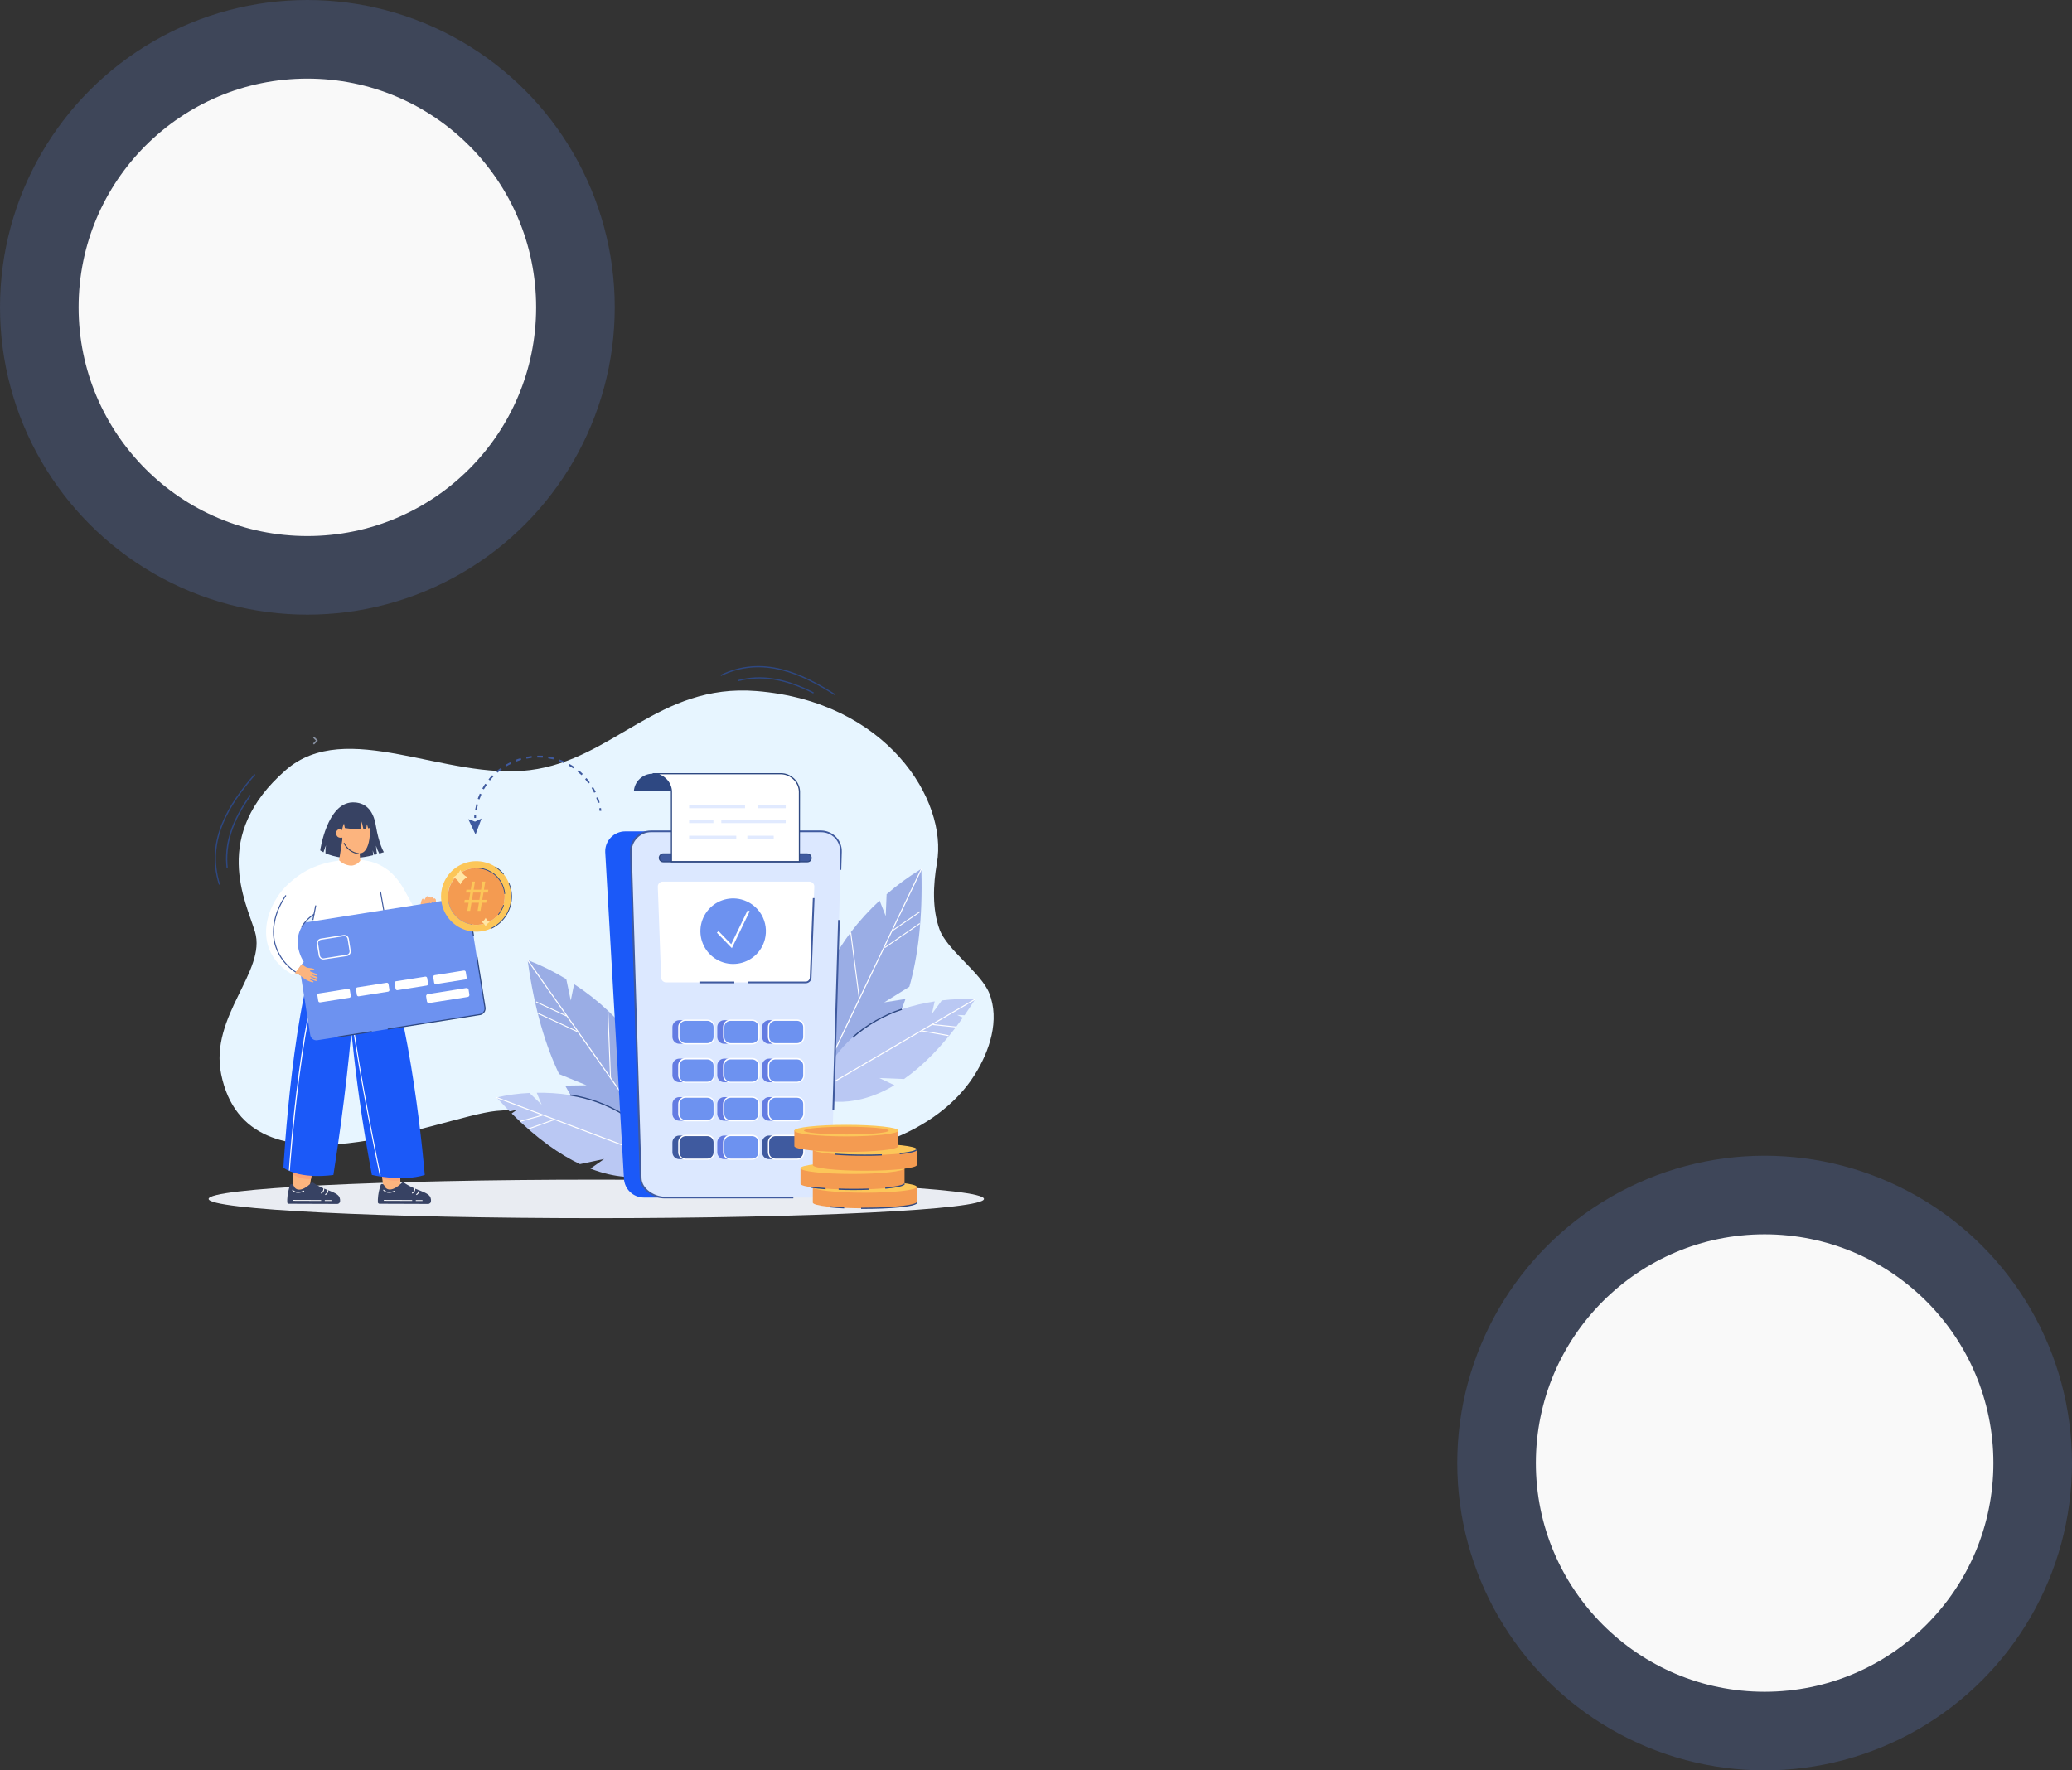 <svg width="2056" height="1757" viewBox="0 0 2056 1757" fill="none" xmlns="http://www.w3.org/2000/svg">
<rect x="0" y="0" width="2056" height="1757" fill="#333333" stroke="none"/>
<path d="M311.5 738L314.5 735L311.5 732" stroke="#868FA0" stroke-width="1.5" stroke-linecap="round" stroke-linejoin="round"/>
<g clip-path="url(#clip0_1_327)">
<path d="M806.963 688.266C778.992 673.938 755.286 670.1 732.406 676.122L732.075 674.964C755.219 668.842 779.256 672.714 807.525 687.174L806.963 688.266Z" fill="#2E4882"/>
<path d="M827.991 689.821C795.523 669.239 756.906 650.875 715.478 670.927L714.949 669.835C756.906 649.518 795.986 668.015 828.587 688.795L827.991 689.821Z" fill="#2E4882"/>
<path d="M779.951 1147.02C846.672 1151.72 930.09 1125.25 966.857 1067.18C982.099 1043.15 992.216 1012.28 981.603 985.71C973.568 965.558 939.613 942.693 932.273 922.376C924.933 902.059 925.891 878.334 929.694 856.528C940.671 793.955 879.669 696.274 750.822 685.85C653.154 677.942 608.948 753.916 525.795 764.306C441.913 774.763 343.518 711.958 283.508 764.306C208.984 829.295 243.832 894.349 253.024 924.792C264.695 963.904 207.727 1008.44 219.465 1066.12C245.717 1194.84 436.623 1108.04 492.566 1102.52C549.402 1097.02 605.774 1113.21 661.453 1126.18C717.131 1139.15 776.115 1148.94 830.57 1131.11L779.951 1147.02Z" fill="#E7F5FF"/>
<path d="M591.689 1209C804.147 1209 976.379 1200.44 976.379 1189.87C976.379 1179.31 804.147 1170.75 591.689 1170.75C379.231 1170.75 207 1179.31 207 1189.87C207 1200.44 379.231 1209 591.689 1209Z" fill="#E9ECF2"/>
<path d="M226.044 861.69H224.821C222.11 837.832 229.417 814.669 247.965 788.892L248.957 789.62C230.607 815.232 223.532 838.13 226.044 861.69Z" fill="#2E4882"/>
<path d="M218.341 877.672L217.183 878.036C203.231 833.563 227.102 797.528 252.429 768.178L253.354 768.972C228.326 798.091 204.586 833.762 218.341 877.672Z" fill="#2E4882"/>
<path d="M472.365 811.79H470.579C470.579 810.864 470.579 809.97 470.579 809.077H472.365C472.431 809.904 472.398 810.93 472.365 811.79Z" fill="#3F5A9F"/>
<path d="M593.342 796.933C592.847 795.212 592.284 793.624 591.656 791.804L593.309 791.175C593.981 792.906 594.555 794.674 595.029 796.47L593.342 796.933ZM473.092 803.816L471.505 803.518C471.802 801.698 472.199 799.878 472.629 798.091L474.348 798.521C473.753 800.275 473.389 802.029 473.092 803.816ZM589.54 786.741C588.78 785.153 587.92 783.432 587.027 782.009L588.548 781.083C589.474 782.671 590.367 784.392 591.16 785.98L589.54 786.741ZM475.737 793.359L474.051 792.764C474.646 791.043 475.34 789.455 476.101 787.635L477.721 788.363C476.993 790.05 476.332 791.672 475.737 793.359ZM583.919 777.575C582.895 776.152 581.77 774.697 580.613 773.34L581.936 772.182C583.159 773.605 584.316 775.06 585.242 776.55L583.919 777.575ZM480.134 783.432L478.58 782.572C479.473 780.95 480.465 779.263 481.49 777.84L482.978 778.833C481.953 780.421 480.994 781.976 480.134 783.432ZM577.042 769.336C575.753 768.079 574.397 766.854 573.042 765.729L574.166 764.339C575.588 765.531 576.976 766.755 578.266 768.045L577.042 769.336ZM486.185 774.597L484.73 773.505C485.894 772.054 487.13 770.663 488.433 769.336L489.69 770.593C488.453 771.867 487.283 773.203 486.185 774.597V774.597ZM568.843 762.586C567.355 761.593 565.834 760.633 564.28 759.74L565.14 758.218C566.727 759.111 568.446 760.104 569.835 761.13L568.843 762.586ZM493.69 766.887L492.5 765.531C493.922 764.339 495.376 763.181 496.864 762.222L497.955 763.578C496.434 764.571 495.046 765.696 493.69 766.887ZM559.321 757.324C557.7 756.563 556.014 755.902 554.328 755.306L554.923 753.651C556.642 754.247 558.229 754.942 560.048 755.703L559.321 757.324ZM502.386 760.633L501.493 759.111C503.08 758.152 504.799 757.258 506.353 756.464L507.147 758.085C505.527 758.78 503.94 759.641 502.386 760.567V760.633ZM549.17 753.651C547.418 753.221 545.665 752.857 543.88 752.559L544.178 750.806C545.996 751.103 547.815 751.467 549.6 751.931L549.17 753.651ZM512.073 755.769L511.445 754.115C513.164 753.453 514.95 752.89 516.735 752.394L517.198 754.082C515.479 754.677 513.76 755.24 512.073 755.868V755.769ZM538.524 751.931C536.738 751.931 534.92 751.732 533.135 751.765V749.978C534.986 749.978 536.838 749.978 538.656 749.978L538.524 751.931ZM522.422 752.857L522.091 751.103C523.877 750.773 525.728 750.508 527.58 750.309V752.063C525.993 752.361 524.207 752.626 522.455 752.957L522.422 752.857Z" fill="#3F5A9F"/>
<path d="M596.748 804.61L594.996 804.841C594.996 803.981 594.731 803.121 594.566 802.26L596.318 801.929C596.483 802.823 596.616 803.716 596.748 804.61Z" fill="#3F5A9F"/>
<path d="M477.787 812.353L471.34 815.43L464.661 812.948L471.902 828.236L477.787 812.353Z" fill="#3F5A9F"/>
<path d="M417.314 900.206C417.05 896.169 418.703 891.404 419.761 891.901C420.819 892.397 419.761 896.136 420.588 897.261C421.273 898.164 421.732 899.218 421.927 900.334C422.123 901.451 422.049 902.598 421.712 903.681L417.314 900.206Z" fill="#FCB47E"/>
<path d="M380.912 1182.4L377.672 1156.35H396.749L397.609 1182.4H380.912Z" fill="#FCB47E"/>
<path d="M397.245 1171.15C390.037 1173.03 379.325 1169.59 379.325 1169.59L378.564 1163.44L397.047 1164.99L397.245 1171.15Z" fill="#FCA377"/>
<path d="M289.889 1182.4L291.642 1156.35H310.719L306.586 1182.4H289.889Z" fill="#FCB47E"/>
<path d="M309.826 1161.91L308.537 1170.15C302.392 1170.57 296.269 1169.07 291.013 1165.85L291.542 1157.84L309.826 1161.91Z" fill="#FCA377"/>
<path d="M421.48 1166.08C421.48 1166.08 408.685 1005.89 374.332 928.002L342.327 929.623C345.349 1009 354.268 1088.03 369.009 1166.08C369.009 1166.08 399.097 1173.2 421.48 1166.08Z" fill="#1B59F8"/>
<path d="M330.821 1166.08C330.821 1166.08 299.345 1171.18 281.227 1158.94C281.227 1158.94 290.782 985.247 320.076 928.299H354.66C354.66 928.299 353.536 1021.94 330.821 1166.08Z" fill="#1B59F8"/>
<path d="M321.002 845.84C321.861 842.828 323.448 838.957 323.448 838.957C323.004 841.546 322.837 844.175 322.952 846.799C330.425 850.108 346.097 854.708 370.266 848.751C369.968 846.27 369.836 843.92 369.836 843.92C370.281 845.468 370.834 846.983 371.489 848.454L374.101 847.759C373.571 844.972 373.229 842.153 373.076 839.321C373.879 842.041 374.988 844.661 376.382 847.13C377.87 846.7 379.358 846.204 380.912 845.707C380.912 845.707 376.085 838.295 372.911 819.235C370.299 803.452 362.198 796.073 349.767 796.304C324.473 796.999 317.728 843.953 317.728 843.953C318.763 844.676 319.858 845.307 321.002 845.84V845.84Z" fill="#374263"/>
<path d="M408.454 901.563C408.454 901.563 398.303 855.899 357.999 853.549C295.973 849.91 276.895 890.279 276.895 890.279L408.454 901.563Z" fill="white"/>
<path d="M344.212 807.753C351.089 803.849 363.091 803.683 365.835 812.948C368.381 821.519 367.984 847.329 356.544 846.832C352.384 846.745 348.395 845.162 345.305 842.374C342.215 839.585 340.231 835.776 339.715 831.644C339.252 829.758 337.368 811.658 344.212 807.753Z" fill="#FCB47E"/>
<path d="M340.013 831.181C340.013 831.181 334.657 832.835 333.665 827.872C332.673 822.908 337.93 821.816 339.583 823.736L340.013 831.181Z" fill="#FCB47E"/>
<path d="M414.074 956.591C421.745 941.535 427.729 906.46 427.729 906.46C430.17 902.876 431.826 898.817 432.59 894.548C432.59 892.496 431.664 891.239 430.275 891.967C429.779 890.312 428.82 890.014 427.498 890.974C426.771 889.551 425.878 889.617 424.985 890.312C423.001 887.003 419.1 897.427 419.133 898.75C419.166 900.074 419.397 902.82 419.53 903.747C419.662 904.673 396.385 944.546 396.385 944.546L414.074 956.591Z" fill="#FCB47E"/>
<path d="M287.641 1161.75H286.616C286.616 1160.03 298.386 987.431 327.978 931.344L328.904 931.807C299.577 987.629 287.773 1160.03 287.641 1161.75Z" fill="white"/>
<path d="M312.802 900.504L301.891 962.647C330.226 971.151 362.198 963.507 388.351 946.102L377.506 884.852L357.371 854.145C356.112 855.681 354.524 856.914 352.725 857.752C350.925 858.591 348.96 859.013 346.975 858.987C344.99 858.962 343.037 858.49 341.259 857.605C339.481 856.721 337.926 855.448 336.707 853.88L308.504 865.727L312.802 900.504Z" fill="white"/>
<path d="M415.893 913.971L410.173 899.776C410.173 899.776 395.856 870.624 384.086 863.112L376.548 914.071L415.893 913.971Z" fill="white"/>
<path d="M348.973 1026.44H347.981C349.601 1009.04 350.957 992.03 352.015 975.849H353.007C351.982 991.898 350.626 1009.04 348.973 1026.44Z" fill="#47393D"/>
<path d="M376.713 1166.45C376.515 1165.42 355.255 1063.44 349.237 1012.05H350.229C356.28 1063.37 377.506 1165.29 377.705 1166.31L376.713 1166.45Z" fill="white"/>
<path d="M378.01 884.773L377.033 884.946L387.854 946.238L388.831 946.066L378.01 884.773Z" fill="#3F5A9F"/>
<path d="M335.649 822.941C336.291 822.63 337.022 822.552 337.716 822.721C338.41 822.89 339.023 823.296 339.451 823.868C339.754 821.582 340.389 819.352 341.335 817.25L342.195 821.783C345.718 822.353 349.274 822.696 352.841 822.809H358.032L358.892 815.265L360.545 822.644C361.669 822.644 362.529 822.445 363.422 822.346L364.083 817.879L365.306 822.081C366.53 821.883 367.356 821.684 367.753 821.585C368.017 818.276 368.117 809.871 362.463 805.04C355.85 799.348 342.261 802.459 339.054 809.275C337.114 813.591 335.961 818.219 335.649 822.941V822.941Z" fill="#374263"/>
<path d="M348.477 859.109C350.256 859.008 351.991 858.51 353.553 857.651C355.115 856.792 356.464 855.594 357.503 854.145L356.082 837.6L340.476 828.302L336.508 853.781C339.687 856.999 343.96 858.902 348.477 859.109Z" fill="#FCB47E"/>
<path d="M356.015 847.759V846.766C352.959 846.386 350.049 845.233 347.561 843.415C345.074 841.597 343.09 839.174 341.798 836.376L340.939 836.839C342.308 839.798 344.414 842.356 347.054 844.268C349.693 846.179 352.779 847.381 356.015 847.759V847.759Z" fill="#374263"/>
<path d="M376.548 1194.67L424.787 1194.84C425.182 1194.84 425.573 1194.76 425.935 1194.6C426.298 1194.44 426.624 1194.21 426.894 1193.93C427.164 1193.64 427.372 1193.3 427.504 1192.92C427.636 1192.55 427.69 1192.15 427.663 1191.76V1191.76C427.663 1191.4 427.663 1191.03 427.663 1190.64C427.563 1189.46 427.189 1188.33 426.572 1187.33C424.291 1184.28 419.96 1182.89 411.958 1179.72C408.097 1178.13 404.408 1176.16 400.948 1173.83C400.649 1173.55 400.252 1173.4 399.844 1173.41C399.435 1173.42 399.048 1173.6 398.766 1173.89C389.211 1183.19 383.359 1181.2 381.606 1177.2C380.284 1174.26 378.3 1174.88 377.87 1175.71C376.182 1180.38 375.201 1185.28 374.961 1190.24C374.961 1190.67 374.961 1191.07 374.961 1191.36C374.961 1191.66 374.961 1192.55 374.961 1192.55C374.896 1192.8 374.887 1193.06 374.936 1193.31C374.985 1193.56 375.089 1193.79 375.242 1194C375.395 1194.2 375.591 1194.37 375.818 1194.48C376.044 1194.6 376.293 1194.67 376.548 1194.67V1194.67Z" fill="#374263"/>
<path d="M409.082 1184.65C410.055 1184.19 410.863 1183.44 411.39 1182.5C411.918 1181.57 412.139 1180.49 412.024 1179.42H411.198C411.299 1180.32 411.109 1181.24 410.658 1182.03C410.206 1182.82 409.515 1183.45 408.685 1183.82L409.082 1184.65Z" fill="white"/>
<path d="M413.314 1186.07C414.218 1185.61 414.967 1184.89 415.466 1184.01C415.966 1183.13 416.195 1182.12 416.124 1181.11H415.298C415.337 1181.95 415.131 1182.8 414.702 1183.53C414.274 1184.26 413.642 1184.86 412.884 1185.24L413.314 1186.07Z" fill="white"/>
<path d="M386.103 1183.82C388.244 1183.78 390.353 1183.29 392.286 1182.36L391.922 1181.6C391.922 1181.6 384.516 1185.31 380.747 1180.61L380.118 1181.14C380.837 1182.02 381.752 1182.73 382.792 1183.19C383.831 1183.66 384.965 1183.87 386.103 1183.82V1183.82Z" fill="white"/>
<path d="M380.871 1190.91L380.868 1191.73L408.972 1191.84L408.975 1191.01L380.871 1190.91Z" fill="white"/>
<path d="M412.59 1191.05L412.587 1191.87L419.232 1191.9L419.235 1191.07L412.59 1191.05Z" fill="white"/>
<path d="M286.351 1194.67L334.558 1194.84C334.955 1194.84 335.35 1194.77 335.716 1194.61C336.083 1194.46 336.413 1194.23 336.687 1193.94C336.96 1193.65 337.171 1193.31 337.305 1192.93C337.439 1192.56 337.495 1192.16 337.467 1191.76V1191.76C337.467 1191.4 337.467 1191.03 337.467 1190.64C337.366 1189.46 336.993 1188.33 336.376 1187.33C334.095 1184.28 329.763 1182.89 321.762 1179.72C317.901 1178.13 314.211 1176.16 310.752 1173.83C310.457 1173.64 310.107 1173.56 309.759 1173.59C309.411 1173.63 309.085 1173.78 308.834 1174.02C299.279 1183.32 293.427 1181.34 291.675 1177.33C290.352 1174.39 288.368 1175.02 287.939 1175.84C286.25 1180.51 285.27 1185.41 285.029 1190.37C285.002 1190.74 285.002 1191.12 285.029 1191.5V1192.69C284.941 1193.13 285.031 1193.58 285.279 1193.95C285.527 1194.33 285.913 1194.58 286.351 1194.67Z" fill="#374263"/>
<path d="M318.753 1184.65C319.727 1184.19 320.534 1183.44 321.062 1182.5C321.589 1181.57 321.811 1180.49 321.696 1179.42H320.836C320.951 1180.31 320.775 1181.22 320.334 1182.01C319.893 1182.79 319.212 1183.42 318.39 1183.79L318.753 1184.65Z" fill="white"/>
<path d="M322.985 1186.07C323.884 1185.6 324.628 1184.89 325.127 1184C325.626 1183.12 325.858 1182.12 325.796 1181.11H324.969C325.009 1181.95 324.802 1182.8 324.374 1183.53C323.946 1184.26 323.314 1184.86 322.556 1185.24L322.985 1186.07Z" fill="white"/>
<path d="M295.774 1183.82C297.916 1183.78 300.024 1183.29 301.957 1182.36L301.594 1181.6C301.594 1181.6 294.187 1185.31 290.418 1180.61L289.79 1181.14C290.508 1182.02 291.424 1182.73 292.463 1183.19C293.503 1183.66 294.637 1183.87 295.774 1183.82V1183.82Z" fill="white"/>
<path d="M290.542 1190.91L290.539 1191.73L318.643 1191.84L318.646 1191.01L290.542 1190.91Z" fill="white"/>
<path d="M322.261 1191.05L322.258 1191.87L328.903 1191.9L328.906 1191.07L322.261 1191.05Z" fill="white"/>
<path d="M457.691 891.09L296.586 916.54C293.249 917.067 290.971 920.202 291.498 923.542L307.86 1027.28C308.387 1030.62 311.519 1032.9 314.856 1032.38L475.961 1006.93C479.298 1006.4 481.576 1003.26 481.049 999.924L464.687 896.182C464.16 892.842 461.028 890.563 457.691 891.09Z" fill="#6D92F0"/>
<path d="M345.293 981.387L316.292 985.968C315.39 986.111 314.775 986.958 314.917 987.86L315.799 993.45C315.941 994.352 316.787 994.968 317.689 994.826L346.69 990.244C347.592 990.102 348.208 989.255 348.065 988.352L347.184 982.763C347.042 981.861 346.195 981.244 345.293 981.387Z" fill="white"/>
<path d="M383.623 975.349L354.622 979.93C353.72 980.073 353.105 980.92 353.247 981.823L354.128 987.412C354.271 988.314 355.117 988.93 356.019 988.788L385.02 984.207C385.922 984.064 386.538 983.217 386.395 982.314L385.514 976.725C385.371 975.823 384.525 975.206 383.623 975.349Z" fill="white"/>
<path d="M421.986 969.273L392.985 973.854C392.083 973.997 391.467 974.844 391.609 975.746L392.491 981.336C392.633 982.238 393.48 982.854 394.382 982.712L423.383 978.13C424.284 977.988 424.9 977.141 424.758 976.238L423.876 970.649C423.734 969.746 422.887 969.13 421.986 969.273Z" fill="white"/>
<path d="M460.282 963.235L431.281 967.816C430.38 967.959 429.764 968.806 429.906 969.709L430.788 975.298C430.93 976.2 431.777 976.816 432.678 976.674L461.679 972.093C462.581 971.95 463.197 971.103 463.055 970.2L462.173 964.611C462.031 963.709 461.184 963.092 460.282 963.235Z" fill="white"/>
<path d="M462.676 980.6L424.53 986.626C423.43 986.799 422.679 987.833 422.852 988.934L423.62 993.804C423.794 994.905 424.827 995.657 425.927 995.483L464.073 989.457C465.173 989.283 465.924 988.25 465.75 987.149L464.982 982.279C464.808 981.177 463.776 980.426 462.676 980.6Z" fill="white"/>
<path d="M316.274 948.451L314.422 936.837C314.232 935.617 314.532 934.372 315.257 933.373C315.982 932.375 317.073 931.704 318.29 931.509L340.873 927.935C342.09 927.754 343.33 928.058 344.325 928.782C345.321 929.506 345.992 930.592 346.196 931.807L348.014 943.454C348.123 944.066 348.109 944.692 347.972 945.298C347.836 945.904 347.58 946.476 347.219 946.981C346.859 947.487 346.402 947.915 345.874 948.241C345.346 948.568 344.759 948.785 344.146 948.881L321.597 952.19C320.396 952.393 319.165 952.114 318.168 951.414C317.172 950.714 316.491 949.65 316.274 948.451ZM318.489 932.733C318.043 932.793 317.613 932.943 317.227 933.174C316.841 933.406 316.506 933.714 316.243 934.079C315.979 934.445 315.794 934.86 315.697 935.3C315.6 935.74 315.593 936.196 315.678 936.638L317.497 948.252C317.552 948.702 317.699 949.135 317.929 949.526C318.158 949.916 318.465 950.255 318.831 950.522C319.197 950.789 319.613 950.978 320.055 951.077C320.497 951.176 320.954 951.183 321.398 951.098L343.947 947.524C344.397 947.469 344.83 947.322 345.22 947.092C345.61 946.863 345.949 946.555 346.215 946.189C346.482 945.823 346.67 945.406 346.769 944.964C346.868 944.522 346.876 944.065 346.791 943.62L344.939 932.005C344.88 931.559 344.73 931.129 344.499 930.742C344.267 930.356 343.96 930.021 343.594 929.757C343.229 929.494 342.814 929.308 342.374 929.211C341.935 929.114 341.48 929.108 341.038 929.193L318.489 932.733Z" fill="white"/>
<path d="M466.435 903.735L465.324 903.91L469.247 928.783L470.358 928.608L466.435 903.735Z" fill="#2E4882"/>
<path d="M384.714 1021.91V1020.79L476.068 1006.36C477.517 1006.12 478.815 1005.32 479.676 1004.13C480.537 1002.94 480.892 1001.46 480.663 1000L472.728 949.708L473.852 949.51L481.788 999.839C482.048 1001.59 481.621 1003.37 480.597 1004.8C480.084 1005.52 479.434 1006.12 478.685 1006.58C477.935 1007.04 477.102 1007.35 476.233 1007.48L384.714 1021.91Z" fill="#2E4882"/>
<path d="M368.85 1023.27L335.017 1028.63L335.193 1029.74L369.025 1024.39L368.85 1023.27Z" fill="#2E4882"/>
<path d="M431.333 891.867C431.498 891.921 431.65 892.01 431.779 892.127C431.907 892.244 432.009 892.387 432.078 892.547C432.147 892.706 432.181 892.879 432.178 893.053C432.175 893.227 432.135 893.398 432.061 893.555C431.499 894.746 430.573 896.004 429.945 896.07C428.787 896.07 429.349 894.151 429.945 892.761C429.986 892.604 430.059 892.457 430.159 892.33C430.259 892.202 430.384 892.097 430.527 892.019C430.669 891.942 430.826 891.894 430.987 891.879C431.149 891.865 431.311 891.883 431.465 891.934L431.333 891.867Z" fill="#FCB47E"/>
<path d="M429.349 891.834C429.578 891.998 429.747 892.232 429.831 892.501C429.915 892.77 429.908 893.059 429.812 893.323C429.316 894.647 428.225 896.632 427.134 896.401C426.043 896.169 426.903 894.217 427.333 892.496C427.403 892.305 427.517 892.132 427.664 891.99C427.811 891.848 427.988 891.742 428.181 891.678C428.375 891.615 428.581 891.596 428.783 891.623C428.986 891.65 429.179 891.722 429.349 891.834V891.834Z" fill="#FCB47E"/>
<path d="M426.473 891.14C426.631 891.167 426.781 891.226 426.916 891.313C427.05 891.401 427.165 891.514 427.255 891.647C427.344 891.78 427.406 891.929 427.436 892.087C427.467 892.244 427.465 892.406 427.432 892.562C427.362 893.356 427.099 894.12 426.667 894.789C426.235 895.458 425.646 896.011 424.952 896.401C423.696 896.831 424.423 893.853 424.952 892C425.023 891.693 425.212 891.427 425.479 891.26C425.745 891.092 426.067 891.037 426.374 891.106L426.473 891.14Z" fill="#FCB47E"/>
<path d="M424.125 889.551C424.36 889.595 424.582 889.695 424.771 889.841C424.961 889.986 425.113 890.175 425.217 890.391C425.32 890.607 425.37 890.844 425.365 891.084C425.359 891.323 425.297 891.557 425.183 891.768C424.621 893.191 423.63 894.812 422.737 895.077C421.844 895.342 422.307 892.926 422.737 891.073C422.77 890.213 423.398 889.32 424.125 889.551Z" fill="#FCB47E"/>
<path d="M301.395 954.606C301.395 954.606 282.549 926.976 311.744 907.287L328.275 860.234V859.936C308.702 859.936 287.674 871.815 276.267 888.592C257.223 916.685 259.141 950.271 291.046 967.61L301.395 954.606Z" fill="white"/>
<path d="M310.984 913.177L309.959 912.979L312.802 898.519L313.827 898.684L310.984 913.177Z" fill="#3F5A9F"/>
<path d="M298.188 968.04C291.852 964.924 286.257 960.486 281.78 955.023C277.303 949.561 274.047 943.201 272.234 936.373C268.564 921.251 272.465 904.177 283.244 888.327L284.103 888.889C273.49 904.541 269.622 921.317 273.258 936.142C275.033 942.825 278.217 949.05 282.597 954.398C286.977 959.747 292.451 964.094 298.651 967.147L298.188 968.04Z" fill="#3F5A9F"/>
<path d="M299.577 956.889C301.113 958.316 302.851 959.509 304.735 960.429C305.859 960.628 312.042 960.86 311.876 962.183C311.711 963.507 307.479 962.481 307.512 963.606C307.545 964.731 315.778 966.485 314.918 967.941C314.389 968.9 309.595 966.849 309.496 967.445C309.396 968.04 315.844 969.264 315.116 970.753C314.389 972.243 308.14 968.437 307.809 969.165C307.479 969.893 315.183 972.209 314.422 973.401C313.662 974.592 307.809 971.117 307.347 971.779C306.884 972.441 309.43 973.103 310.653 973.864C311.347 974.294 311.116 974.923 310.653 974.89C304.834 974.658 297.428 967.577 296.634 967.246C295.841 966.915 293.89 966.22 292.6 965.691L299.577 956.889Z" fill="#FCB47E"/>
<path d="M299.808 920.192L298.915 919.663C302.071 914.501 306.355 910.122 311.446 906.857L312.008 907.717C307.052 910.899 302.88 915.164 299.808 920.192V920.192Z" fill="#3F5A9F"/>
<path d="M914.253 862.55C914.253 862.947 914.253 863.311 914.253 863.708C915.675 912.151 910.715 949.907 902.317 979.324L877.355 994.843L897.887 991.534H898.449C887.34 1023.86 871.998 1044.74 857.418 1058.18C849.995 1065.14 841.61 1071 832.521 1075.58C832.058 1075.85 831.595 1076.05 831.132 1076.28C829.975 1076.84 828.851 1077.34 827.826 1077.77L814.105 1078.49C813.907 1077.87 813.741 1077.24 813.576 1076.57C813.411 1075.91 813.344 1075.78 813.245 1075.38C813.146 1074.99 812.948 1074.32 812.815 1073.8C796.615 1011.29 817.048 961.29 843.729 925.884C843.807 925.755 843.895 925.633 843.994 925.52C852.649 914.111 862.297 903.491 872.825 893.787L878.876 909.173L879.768 887.5C890.261 878.318 901.535 870.069 913.46 862.848L914.253 862.55Z" fill="#9AADE5"/>
<path d="M914.749 862.782L914.286 863.708L886.116 922.74L885.62 923.799L877.95 939.881L877.685 940.41L853.185 991.732L853.152 991.799L813.245 1075.42L812.65 1076.67L811.691 1078.66L810.501 1078.73L811.427 1076.74L812.815 1073.83L852.194 991.302L852.954 989.78L913.46 863.013L913.79 862.285L914.749 862.782Z" fill="white"/>
<path d="M912.43 916.172L877.51 940.217L878.035 940.981L912.955 916.935L912.43 916.172Z" fill="white"/>
<path d="M912.658 904.418L885.277 923.259L885.802 924.023L913.183 905.182L912.658 904.418Z" fill="white"/>
<path d="M844.619 925.436L843.701 925.555L852.296 991.874L853.214 991.755L844.619 925.436Z" fill="white"/>
<path d="M808.749 1089.25C808.749 1089.25 841.283 1104.63 887.538 1077.04L872.527 1069.89L897.027 1070.88C915.08 1058.24 934.884 1038.98 955.45 1010L949.73 1007.28L957.136 1007.58C960.442 1002.62 964.112 997.391 967.617 991.832C956.587 991.17 945.519 991.524 934.554 992.891L924.635 1006.39L927.478 993.85C887.604 999.873 829.777 1020.69 808.749 1089.25Z" fill="#BAC8F3"/>
<path d="M967.193 991.338L805.893 1085.71L806.41 1086.59L967.71 992.223L967.193 991.338Z" fill="white"/>
<path d="M925.53 1016.37L925.431 1017.33L948.519 1019.71L948.617 1018.76L925.53 1016.37Z" fill="white"/>
<path d="M914.409 1022.54L914.241 1023.48L941.16 1028.28L941.328 1027.34L914.409 1022.54Z" fill="white"/>
<path d="M846.606 1029.92L845.779 1028.99C860.07 1016.51 876.707 1007.02 894.713 1001.06L895.11 1002.22C877.263 1008.13 860.773 1017.55 846.606 1029.92V1029.92Z" fill="#2E4882"/>
<path d="M523.546 952.819L523.712 953.977C530.324 1001.99 541.599 1038.36 554.791 1065.95L581.969 1077.1L561.205 1077.4H560.775C577.307 1107.41 595.789 1125.45 612.354 1136.27C620.847 1141.89 630.099 1146.27 639.829 1149.27L641.317 1149.7C642.54 1150.07 643.731 1150.36 644.855 1150.63L658.51 1149.04L658.708 1147.06C658.708 1146.66 658.708 1146.23 658.708 1145.83C658.708 1145.43 658.708 1144.74 658.874 1144.18C664.428 1079.85 635.961 1034.09 603.724 1003.51L603.394 1003.21C592.966 993.399 581.679 984.539 569.669 976.743L566.363 992.99L561.899 971.779C549.982 964.463 537.434 958.228 524.406 953.15L523.546 952.819Z" fill="#9AADE5"/>
<path d="M523.116 953.117L523.712 953.977L561.337 1007.48L561.999 1008.44L572.248 1023L572.612 1023.5L605.311 1069.99L605.344 1070.06L658.642 1145.83L659.469 1146.96L660.725 1148.78L661.915 1148.61L660.659 1146.82L658.807 1144.18L606.204 1069.43L605.245 1068.04L524.406 953.15L523.976 952.521L523.116 953.117Z" fill="white"/>
<path d="M534.25 1005.36L533.86 1006.2L572.303 1024.07L572.693 1023.23L534.25 1005.36Z" fill="white"/>
<path d="M532.113 993.875L531.723 994.715L561.863 1008.72L562.253 1007.88L532.113 993.875Z" fill="white"/>
<path d="M603.667 1003.18L602.742 1003.21L605.342 1070.04L606.267 1070L603.667 1003.18Z" fill="white"/>
<path d="M665.552 1158.7C665.552 1158.7 636.06 1179.29 585.87 1159.8L599.459 1150.27L575.488 1155.33C555.651 1145.9 532.804 1130.21 507.709 1105.06L512.9 1101.43L505.626 1102.95C501.372 1098.54 497.063 1093.96 492.698 1089.21C503.435 1086.7 514.382 1085.2 525.398 1084.71L537.466 1096.36L532.606 1084.55C572.744 1083.79 633.217 1094.64 665.552 1158.7Z" fill="#BAC8F3"/>
<path d="M492.842 1088.72L492.48 1089.68L667.269 1155.75L667.631 1154.79L492.842 1088.72Z" fill="white"/>
<path d="M538.111 1106.34L515.745 1112.55L516.001 1113.47L538.368 1107.26L538.111 1106.34Z" fill="white"/>
<path d="M550.018 1110.64L524.279 1119.87L524.602 1120.77L550.342 1111.54L550.018 1110.64Z" fill="white"/>
<path d="M618.173 1106.52L618.834 1105.5C602.66 1095.6 584.675 1089.03 565.933 1086.17L565.735 1087.36C584.31 1090.21 602.135 1096.72 618.173 1106.52V1106.52Z" fill="#2E4882"/>
<path d="M672.033 1188.52H638.97C633.87 1188.52 628.964 1186.56 625.27 1183.05C621.577 1179.53 619.378 1174.72 619.132 1169.62L600.55 845.608C600.462 842.946 600.909 840.292 601.866 837.807C602.823 835.321 604.271 833.054 606.122 831.139C607.973 829.225 610.19 827.703 612.641 826.664C615.092 825.625 617.726 825.091 620.388 825.092H658.312L672.033 1188.52Z" fill="#1B59F8"/>
<path d="M834.538 845.608L824.817 1169.62C824.571 1174.72 822.372 1179.53 818.679 1183.05C814.985 1186.56 810.079 1188.52 804.979 1188.52H659.502C648.789 1188.52 636.159 1180.18 635.729 1169.62L625.91 845.608C625.821 842.946 626.268 840.292 627.226 837.807C628.183 835.321 629.63 833.054 631.481 831.139C633.332 829.225 635.549 827.703 638 826.664C640.451 825.625 643.086 825.091 645.747 825.092H814.369C817.059 825.046 819.73 825.547 822.219 826.566C824.709 827.585 826.966 829.1 828.852 831.019C830.739 832.938 832.215 835.221 833.193 837.729C834.17 840.237 834.628 842.917 834.538 845.608V845.608Z" fill="#DCE8FF"/>
<path d="M666.081 847.494H658.278C657.251 847.493 656.265 847.897 655.534 848.619C654.811 849.363 654.407 850.361 654.41 851.399C654.41 852.425 654.818 853.41 655.543 854.136C656.269 854.862 657.252 855.27 658.278 855.27H801.078C802.107 855.27 803.094 854.863 803.825 854.138C804.556 853.413 804.971 852.428 804.979 851.399C804.979 850.363 804.568 849.37 803.837 848.638C803.105 847.905 802.113 847.494 801.078 847.494H666.081V847.494Z" fill="#3F5A9F"/>
<path d="M799.491 974.989H660.957C659.686 974.982 658.467 974.487 657.55 973.607C656.633 972.726 656.089 971.527 656.03 970.257L652.724 880.087C652.697 879.424 652.805 878.761 653.04 878.14C653.276 877.518 653.635 876.951 654.095 876.472C654.555 875.993 655.107 875.612 655.718 875.352C656.329 875.092 656.986 874.958 657.65 874.959H803.128C803.791 874.958 804.446 875.092 805.056 875.352C805.665 875.613 806.215 875.994 806.673 876.474C807.13 876.953 807.486 877.521 807.717 878.142C807.949 878.763 808.053 879.425 808.021 880.087L804.715 970.257C804.694 970.915 804.541 971.562 804.265 972.159C803.989 972.757 803.595 973.292 803.108 973.734C802.62 974.176 802.048 974.515 801.427 974.73C800.806 974.946 800.147 975.034 799.491 974.989V974.989Z" fill="white"/>
<path d="M695.474 1012.51H674.05C670.288 1012.51 667.239 1015.56 667.239 1019.33V1029.09C667.239 1032.86 670.288 1035.91 674.05 1035.91H695.474C699.236 1035.91 702.285 1032.86 702.285 1029.09V1019.33C702.285 1015.56 699.236 1012.51 695.474 1012.51Z" fill="#647CE2"/>
<path d="M695.474 1050.67H674.05C670.288 1050.67 667.239 1053.72 667.239 1057.48V1067.24C667.239 1071.01 670.288 1074.06 674.05 1074.06H695.474C699.236 1074.06 702.285 1071.01 702.285 1067.24V1057.48C702.285 1053.72 699.236 1050.67 695.474 1050.67Z" fill="#647CE2"/>
<path d="M695.474 1088.85H674.05C670.288 1088.85 667.239 1091.9 667.239 1095.67V1105.43C667.239 1109.19 670.288 1112.25 674.05 1112.25H695.474C699.236 1112.25 702.285 1109.19 702.285 1105.43V1095.67C702.285 1091.9 699.236 1088.85 695.474 1088.85Z" fill="#647CE2"/>
<path d="M695.474 1127H674.05C670.288 1127 667.239 1130.06 667.239 1133.82V1143.58C667.239 1147.35 670.288 1150.4 674.05 1150.4H695.474C699.236 1150.4 702.285 1147.35 702.285 1143.58V1133.82C702.285 1130.06 699.236 1127 695.474 1127Z" fill="#3F5A9F"/>
<path d="M739.977 1012.51H718.553C714.791 1012.51 711.742 1015.56 711.742 1019.33V1029.09C711.742 1032.86 714.791 1035.91 718.553 1035.91H739.977C743.739 1035.91 746.788 1032.86 746.788 1029.09V1019.33C746.788 1015.56 743.739 1012.51 739.977 1012.51Z" fill="#647CE2"/>
<path d="M739.977 1050.67H718.553C714.791 1050.67 711.742 1053.72 711.742 1057.48V1067.24C711.742 1071.01 714.791 1074.06 718.553 1074.06H739.977C743.739 1074.06 746.788 1071.01 746.788 1067.24V1057.48C746.788 1053.72 743.739 1050.67 739.977 1050.67Z" fill="#647CE2"/>
<path d="M739.977 1088.85H718.553C714.791 1088.85 711.742 1091.9 711.742 1095.67V1105.43C711.742 1109.19 714.791 1112.25 718.553 1112.25H739.977C743.739 1112.25 746.788 1109.19 746.788 1105.43V1095.67C746.788 1091.9 743.739 1088.85 739.977 1088.85Z" fill="#647CE2"/>
<path d="M739.977 1127H718.553C714.791 1127 711.742 1130.06 711.742 1133.82V1143.58C711.742 1147.35 714.791 1150.4 718.553 1150.4H739.977C743.739 1150.4 746.788 1147.35 746.788 1143.58V1133.82C746.788 1130.06 743.739 1127 739.977 1127Z" fill="#647CE2"/>
<path d="M784.48 1012.51H763.055C759.294 1012.51 756.244 1015.56 756.244 1019.33V1029.09C756.244 1032.86 759.294 1035.91 763.055 1035.91H784.48C788.242 1035.91 791.291 1032.86 791.291 1029.09V1019.33C791.291 1015.56 788.242 1012.51 784.48 1012.51Z" fill="#647CE2"/>
<path d="M784.48 1050.67H763.055C759.294 1050.67 756.244 1053.72 756.244 1057.48V1067.24C756.244 1071.01 759.294 1074.06 763.055 1074.06H784.48C788.242 1074.06 791.291 1071.01 791.291 1067.24V1057.48C791.291 1053.72 788.242 1050.67 784.48 1050.67Z" fill="#647CE2"/>
<path d="M784.48 1088.85H763.055C759.294 1088.85 756.244 1091.9 756.244 1095.67V1105.43C756.244 1109.19 759.294 1112.25 763.055 1112.25H784.48C788.242 1112.25 791.291 1109.19 791.291 1105.43V1095.67C791.291 1091.9 788.242 1088.85 784.48 1088.85Z" fill="#647CE2"/>
<path d="M784.48 1127H763.055C759.294 1127 756.244 1130.06 756.244 1133.82V1143.58C756.244 1147.35 759.294 1150.4 763.055 1150.4H784.48C788.242 1150.4 791.291 1147.35 791.291 1143.58V1133.82C791.291 1130.06 788.242 1127 784.48 1127Z" fill="#3F5A9F"/>
<path d="M701.856 1012.51H680.431C676.669 1012.51 673.62 1015.56 673.62 1019.33V1029.09C673.62 1032.86 676.669 1035.91 680.431 1035.91H701.856C705.617 1035.91 708.667 1032.86 708.667 1029.09V1019.33C708.667 1015.56 705.617 1012.51 701.856 1012.51Z" fill="#6D92F0"/>
<path d="M701.856 1050.67H680.431C676.669 1050.67 673.62 1053.72 673.62 1057.48V1067.24C673.62 1071.01 676.669 1074.06 680.431 1074.06H701.856C705.617 1074.06 708.667 1071.01 708.667 1067.24V1057.48C708.667 1053.72 705.617 1050.67 701.856 1050.67Z" fill="#6D92F0"/>
<path d="M701.856 1088.85H680.431C676.669 1088.85 673.62 1091.9 673.62 1095.67V1105.43C673.62 1109.19 676.669 1112.25 680.431 1112.25H701.856C705.617 1112.25 708.667 1109.19 708.667 1105.43V1095.67C708.667 1091.9 705.617 1088.85 701.856 1088.85Z" fill="#6D92F0"/>
<path d="M701.856 1127H680.431C676.669 1127 673.62 1130.06 673.62 1133.82V1143.58C673.62 1147.35 676.669 1150.4 680.431 1150.4H701.856C705.617 1150.4 708.667 1147.35 708.667 1143.58V1133.82C708.667 1130.06 705.617 1127 701.856 1127Z" fill="#3F5A9F"/>
<path d="M746.325 1012.51H724.901C721.139 1012.51 718.09 1015.56 718.09 1019.33V1029.09C718.09 1032.86 721.139 1035.91 724.901 1035.91H746.325C750.087 1035.91 753.136 1032.86 753.136 1029.09V1019.33C753.136 1015.56 750.087 1012.51 746.325 1012.51Z" fill="#6D92F0"/>
<path d="M746.325 1050.67H724.901C721.139 1050.67 718.09 1053.72 718.09 1057.48V1067.24C718.09 1071.01 721.139 1074.06 724.901 1074.06H746.325C750.087 1074.06 753.136 1071.01 753.136 1067.24V1057.48C753.136 1053.72 750.087 1050.67 746.325 1050.67Z" fill="#6D92F0"/>
<path d="M746.325 1088.85H724.901C721.139 1088.85 718.09 1091.9 718.09 1095.67V1105.43C718.09 1109.19 721.139 1112.25 724.901 1112.25H746.325C750.087 1112.25 753.136 1109.19 753.136 1105.43V1095.67C753.136 1091.9 750.087 1088.85 746.325 1088.85Z" fill="#6D92F0"/>
<path d="M746.325 1127H724.901C721.139 1127 718.09 1130.06 718.09 1133.82V1143.58C718.09 1147.35 721.139 1150.4 724.901 1150.4H746.325C750.087 1150.4 753.136 1147.35 753.136 1143.58V1133.82C753.136 1130.06 750.087 1127 746.325 1127Z" fill="#6D92F0"/>
<path d="M790.828 1012.51H769.404C765.642 1012.51 762.592 1015.56 762.592 1019.33V1029.09C762.592 1032.86 765.642 1035.91 769.404 1035.91H790.828C794.59 1035.91 797.639 1032.86 797.639 1029.09V1019.33C797.639 1015.56 794.59 1012.51 790.828 1012.51Z" fill="#6D92F0"/>
<path d="M790.828 1050.67H769.404C765.642 1050.67 762.592 1053.72 762.592 1057.48V1067.24C762.592 1071.01 765.642 1074.06 769.404 1074.06H790.828C794.59 1074.06 797.639 1071.01 797.639 1067.24V1057.48C797.639 1053.72 794.59 1050.67 790.828 1050.67Z" fill="#6D92F0"/>
<path d="M790.828 1088.85H769.404C765.642 1088.85 762.592 1091.9 762.592 1095.67V1105.43C762.592 1109.19 765.642 1112.25 769.404 1112.25H790.828C794.59 1112.25 797.639 1109.19 797.639 1105.43V1095.67C797.639 1091.9 794.59 1088.85 790.828 1088.85Z" fill="#6D92F0"/>
<path d="M790.828 1127H769.404C765.642 1127 762.592 1130.06 762.592 1133.82V1143.58C762.592 1147.35 765.642 1150.4 769.404 1150.4H790.828C794.59 1150.4 797.639 1147.35 797.639 1143.58V1133.82C797.639 1130.06 794.59 1127 790.828 1127Z" fill="#3F5A9F"/>
<path d="M701.856 1036.54H680.431C678.455 1036.54 676.559 1035.75 675.159 1034.36C673.758 1032.96 672.967 1031.07 672.958 1029.09V1019.33C672.967 1017.35 673.758 1015.46 675.159 1014.06C676.559 1012.67 678.455 1011.88 680.431 1011.88H701.856C703.829 1011.88 705.721 1012.67 707.116 1014.06C708.511 1015.46 709.295 1017.35 709.295 1019.33V1029.09C709.295 1031.07 708.511 1032.96 707.116 1034.36C705.721 1035.75 703.829 1036.54 701.856 1036.54ZM680.431 1013.14C678.791 1013.14 677.218 1013.79 676.059 1014.95C674.899 1016.11 674.248 1017.69 674.248 1019.33V1029.09C674.248 1030.73 674.899 1032.31 676.059 1033.47C677.218 1034.63 678.791 1035.28 680.431 1035.28H701.856C703.495 1035.28 705.068 1034.63 706.228 1033.47C707.387 1032.31 708.038 1030.73 708.038 1029.09V1019.33C708.038 1017.69 707.387 1016.11 706.228 1014.95C705.068 1013.79 703.495 1013.14 701.856 1013.14H680.431Z" fill="white"/>
<path d="M701.856 1074.62H680.431C678.455 1074.62 676.559 1073.84 675.159 1072.44C673.758 1071.05 672.967 1069.15 672.958 1067.18V1057.45C672.958 1055.47 673.746 1053.56 675.147 1052.16C676.548 1050.76 678.449 1049.97 680.431 1049.97H701.856C703.832 1049.98 705.724 1050.77 707.118 1052.17C708.512 1053.57 709.295 1055.47 709.295 1057.45V1067.18C709.295 1069.15 708.511 1071.05 707.116 1072.44C705.721 1073.84 703.829 1074.62 701.856 1074.62V1074.62ZM680.431 1051.46C678.791 1051.46 677.218 1052.11 676.059 1053.27C674.899 1054.43 674.248 1056.01 674.248 1057.65V1067.38C674.248 1069.02 674.899 1070.59 676.059 1071.75C677.218 1072.91 678.791 1073.56 680.431 1073.56H701.856C703.495 1073.56 705.068 1072.91 706.228 1071.75C707.387 1070.59 708.038 1069.02 708.038 1067.38V1057.65C708.038 1056.01 707.387 1054.43 706.228 1053.27C705.068 1052.11 703.495 1051.46 701.856 1051.46H680.431Z" fill="white"/>
<path d="M701.856 1112.87H680.431C678.449 1112.87 676.548 1112.09 675.147 1110.68C673.746 1109.28 672.958 1107.38 672.958 1105.4V1095.67C672.967 1093.69 673.758 1091.8 675.159 1090.4C676.559 1089.01 678.455 1088.22 680.431 1088.22H701.856C703.829 1088.22 705.721 1089.01 707.116 1090.4C708.511 1091.8 709.295 1093.69 709.295 1095.67V1105.4C709.295 1107.37 708.512 1109.27 707.118 1110.67C705.724 1112.07 703.832 1112.87 701.856 1112.87V1112.87ZM680.431 1089.48C678.791 1089.48 677.218 1090.13 676.059 1091.29C674.899 1092.45 674.248 1094.03 674.248 1095.67V1105.4C674.248 1107.04 674.899 1108.61 676.059 1109.77C677.218 1110.93 678.791 1111.58 680.431 1111.58H701.856C703.495 1111.58 705.068 1110.93 706.228 1109.77C707.387 1108.61 708.038 1107.04 708.038 1105.4V1095.67C708.038 1094.03 707.387 1092.45 706.228 1091.29C705.068 1090.13 703.495 1089.48 701.856 1089.48H680.431Z" fill="white"/>
<path d="M701.856 1151.03H680.431C678.455 1151.03 676.559 1150.24 675.159 1148.85C673.758 1147.45 672.967 1145.56 672.958 1143.58V1133.65C672.967 1131.68 673.758 1129.78 675.159 1128.39C676.559 1126.99 678.455 1126.21 680.431 1126.21H701.856C703.829 1126.21 705.721 1126.99 707.116 1128.39C708.511 1129.79 709.295 1131.68 709.295 1133.65V1143.58C709.295 1145.56 708.511 1147.45 707.116 1148.85C705.721 1150.24 703.829 1151.03 701.856 1151.03ZM680.431 1127.57C678.791 1127.57 677.218 1128.22 676.059 1129.38C674.899 1130.54 674.248 1132.11 674.248 1133.75V1143.68C674.248 1145.32 674.899 1146.9 676.059 1148.06C677.218 1149.22 678.791 1149.87 680.431 1149.87H701.856C703.495 1149.87 705.068 1149.22 706.228 1148.06C707.387 1146.9 708.038 1145.32 708.038 1143.68V1133.75C708.038 1132.11 707.387 1130.54 706.228 1129.38C705.068 1128.22 703.495 1127.57 701.856 1127.57H680.431Z" fill="white"/>
<path d="M746.325 1036.54H724.901C722.928 1036.54 721.035 1035.75 719.64 1034.36C718.245 1032.96 717.461 1031.07 717.461 1029.09V1019.33C717.461 1017.35 718.245 1015.46 719.64 1014.06C721.035 1012.67 722.928 1011.88 724.901 1011.88H746.325C748.302 1011.88 750.197 1012.67 751.598 1014.06C752.998 1015.46 753.789 1017.35 753.798 1019.33V1029.09C753.789 1031.07 752.998 1032.96 751.598 1034.36C750.197 1035.75 748.302 1036.54 746.325 1036.54V1036.54ZM724.901 1013.14C723.267 1013.15 721.702 1013.81 720.55 1014.97C719.398 1016.13 718.751 1017.69 718.751 1019.33V1029.09C718.751 1030.73 719.398 1032.3 720.55 1033.45C721.702 1034.61 723.267 1035.27 724.901 1035.28H746.325C747.965 1035.28 749.538 1034.63 750.697 1033.47C751.857 1032.31 752.508 1030.73 752.508 1029.09V1019.33C752.508 1017.69 751.857 1016.11 750.697 1014.95C749.538 1013.79 747.965 1013.14 746.325 1013.14H724.901Z" fill="white"/>
<path d="M746.325 1074.62H724.901C722.928 1074.62 721.035 1073.84 719.64 1072.44C718.245 1071.05 717.461 1069.15 717.461 1067.18V1057.45C717.461 1055.47 718.244 1053.57 719.638 1052.17C721.032 1050.77 722.925 1049.98 724.901 1049.97H746.325C748.307 1049.97 750.208 1050.76 751.609 1052.16C753.011 1053.56 753.798 1055.47 753.798 1057.45V1067.18C753.789 1069.15 752.998 1071.05 751.598 1072.44C750.197 1073.84 748.302 1074.62 746.325 1074.62V1074.62ZM724.901 1051.46C724.09 1051.46 723.288 1051.62 722.54 1051.93C721.791 1052.24 721.112 1052.7 720.54 1053.27C719.969 1053.85 719.517 1054.53 719.209 1055.28C718.902 1056.03 718.746 1056.84 718.751 1057.65V1067.38C718.751 1069.01 719.398 1070.58 720.55 1071.74C721.702 1072.9 723.267 1073.55 724.901 1073.56H746.325C747.965 1073.56 749.538 1072.91 750.697 1071.75C751.857 1070.59 752.508 1069.02 752.508 1067.38V1057.65C752.508 1056.01 751.857 1054.43 750.697 1053.27C749.538 1052.11 747.965 1051.46 746.325 1051.46H724.901Z" fill="white"/>
<path d="M746.325 1112.87H724.901C722.925 1112.87 721.032 1112.07 719.638 1110.67C718.244 1109.27 717.461 1107.37 717.461 1105.4V1095.67C717.461 1093.69 718.245 1091.8 719.64 1090.4C721.035 1089.01 722.928 1088.22 724.901 1088.22H746.325C748.302 1088.22 750.197 1089.01 751.598 1090.4C752.998 1091.8 753.789 1093.69 753.798 1095.67V1105.4C753.798 1107.38 753.011 1109.28 751.609 1110.68C750.208 1112.09 748.307 1112.87 746.325 1112.87ZM724.901 1089.48C723.267 1089.49 721.702 1090.14 720.55 1091.3C719.398 1092.46 718.751 1094.03 718.751 1095.67V1105.4C718.751 1107.03 719.398 1108.6 720.55 1109.76C721.702 1110.92 723.267 1111.57 724.901 1111.58H746.325C747.14 1111.59 747.948 1111.43 748.702 1111.12C749.456 1110.81 750.141 1110.36 750.719 1109.78C751.296 1109.21 751.755 1108.52 752.068 1107.77C752.38 1107.02 752.541 1106.21 752.541 1105.4V1095.67C752.541 1094.03 751.89 1092.45 750.73 1091.29C749.571 1090.13 747.998 1089.48 746.359 1089.48H724.901Z" fill="white"/>
<path d="M746.325 1151.03H724.901C722.928 1151.03 721.035 1150.24 719.64 1148.85C718.245 1147.45 717.461 1145.56 717.461 1143.58V1133.65C717.461 1131.68 718.245 1129.79 719.64 1128.39C721.035 1126.99 722.928 1126.21 724.901 1126.21H746.325C748.302 1126.21 750.197 1126.99 751.598 1128.39C752.998 1129.78 753.789 1131.68 753.798 1133.65V1143.58C753.789 1145.56 752.998 1147.45 751.598 1148.85C750.197 1150.24 748.302 1151.03 746.325 1151.03V1151.03ZM724.901 1127.57C723.267 1127.57 721.702 1128.23 720.55 1129.39C719.398 1130.55 718.751 1132.12 718.751 1133.75V1143.68C718.751 1145.32 719.398 1146.89 720.55 1148.04C721.702 1149.2 723.267 1149.86 724.901 1149.87H746.325C747.965 1149.87 749.538 1149.22 750.697 1148.06C751.857 1146.9 752.508 1145.32 752.508 1143.68V1133.75C752.508 1132.11 751.857 1130.54 750.697 1129.38C749.538 1128.22 747.965 1127.57 746.325 1127.57H724.901Z" fill="white"/>
<path d="M790.828 1036.54H769.404C767.431 1036.54 765.538 1035.75 764.143 1034.36C762.748 1032.96 761.964 1031.07 761.964 1029.09V1019.33C761.947 1018.34 762.126 1017.36 762.492 1016.44C762.858 1015.52 763.403 1014.68 764.096 1013.98C764.788 1013.27 765.614 1012.71 766.526 1012.33C767.437 1011.95 768.415 1011.75 769.404 1011.75H790.828C792.801 1011.75 794.694 1012.54 796.089 1013.93C797.484 1015.33 798.268 1017.22 798.268 1019.2V1028.96C798.285 1029.95 798.106 1030.93 797.74 1031.85C797.374 1032.77 796.829 1033.6 796.136 1034.31C795.444 1035.01 794.617 1035.57 793.706 1035.96C792.795 1036.34 791.817 1036.54 790.828 1036.54V1036.54ZM769.404 1013.14C767.764 1013.14 766.191 1013.79 765.032 1014.95C763.872 1016.11 763.221 1017.69 763.221 1019.33V1029.09C763.221 1030.73 763.872 1032.31 765.032 1033.47C766.191 1034.63 767.764 1035.28 769.404 1035.28H790.828C792.468 1035.28 794.041 1034.63 795.2 1033.47C796.36 1032.31 797.011 1030.73 797.011 1029.09V1019.33C797.011 1017.69 796.36 1016.11 795.2 1014.95C794.041 1013.79 792.468 1013.14 790.828 1013.14H769.404Z" fill="white"/>
<path d="M790.828 1074.62H769.404C767.431 1074.62 765.538 1073.84 764.143 1072.44C762.748 1071.05 761.964 1069.15 761.964 1067.18V1057.45C761.964 1055.47 762.747 1053.57 764.141 1052.17C765.535 1050.77 767.428 1049.98 769.404 1049.97H790.828C792.804 1049.98 794.697 1050.77 796.091 1052.17C797.485 1053.57 798.268 1055.47 798.268 1057.45V1067.18C798.268 1069.15 797.484 1071.05 796.089 1072.44C794.694 1073.84 792.801 1074.62 790.828 1074.62V1074.62ZM769.404 1051.46C767.764 1051.46 766.191 1052.11 765.032 1053.27C763.872 1054.43 763.221 1056.01 763.221 1057.65V1067.38C763.221 1069.02 763.872 1070.59 765.032 1071.75C766.191 1072.91 767.764 1073.56 769.404 1073.56H790.828C792.468 1073.56 794.041 1072.91 795.2 1071.75C796.36 1070.59 797.011 1069.02 797.011 1067.38V1057.65C797.011 1056.01 796.36 1054.43 795.2 1053.27C794.041 1052.11 792.468 1051.46 790.828 1051.46H769.404Z" fill="white"/>
<path d="M790.828 1112.87H769.404C767.428 1112.87 765.535 1112.07 764.141 1110.67C762.747 1109.27 761.964 1107.37 761.964 1105.4V1095.67C761.964 1093.69 762.748 1091.8 764.143 1090.4C765.538 1089.01 767.431 1088.22 769.404 1088.22H790.828C792.801 1088.22 794.694 1089.01 796.089 1090.4C797.484 1091.8 798.268 1093.69 798.268 1095.67V1105.4C798.268 1107.37 797.485 1109.27 796.091 1110.67C794.697 1112.07 792.804 1112.87 790.828 1112.87ZM769.404 1089.48C767.764 1089.48 766.191 1090.13 765.032 1091.29C763.872 1092.45 763.221 1094.03 763.221 1095.67V1105.4C763.221 1107.04 763.872 1108.61 765.032 1109.77C766.191 1110.93 767.764 1111.58 769.404 1111.58H790.828C792.468 1111.58 794.041 1110.93 795.2 1109.77C796.36 1108.61 797.011 1107.04 797.011 1105.4V1095.67C797.011 1094.03 796.36 1092.45 795.2 1091.29C794.041 1090.13 792.468 1089.48 790.828 1089.48H769.404Z" fill="white"/>
<path d="M790.828 1151.03H769.404C767.431 1151.03 765.538 1150.24 764.143 1148.85C762.748 1147.45 761.964 1145.56 761.964 1143.58V1133.65C761.964 1131.68 762.748 1129.79 764.143 1128.39C765.538 1126.99 767.431 1126.21 769.404 1126.21H790.828C792.801 1126.21 794.694 1126.99 796.089 1128.39C797.484 1129.79 798.268 1131.68 798.268 1133.65V1143.58C798.268 1145.56 797.484 1147.45 796.089 1148.85C794.694 1150.24 792.801 1151.03 790.828 1151.03ZM769.404 1127.57C767.764 1127.57 766.191 1128.22 765.032 1129.38C763.872 1130.54 763.221 1132.11 763.221 1133.75V1143.68C763.221 1145.32 763.872 1146.9 765.032 1148.06C766.191 1149.22 767.764 1149.87 769.404 1149.87H790.828C792.468 1149.87 794.041 1149.22 795.2 1148.06C796.36 1146.9 797.011 1145.32 797.011 1143.68V1133.75C797.011 1132.11 796.36 1130.54 795.2 1129.38C794.041 1128.22 792.468 1127.57 790.828 1127.57H769.404Z" fill="white"/>
<path d="M787.191 1189.38H659.403C648.393 1189.38 635.233 1180.77 634.771 1169.52L625.05 845.641C624.93 842.887 625.373 840.137 626.351 837.56C627.328 834.983 628.821 832.632 630.737 830.651C632.693 828.609 635.045 826.986 637.649 825.883C640.252 824.779 643.053 824.217 645.88 824.232H814.502C817.329 824.219 820.129 824.782 822.732 825.885C825.335 826.989 827.687 828.61 829.645 830.651C831.55 832.638 833.033 834.991 834.005 837.567C834.976 840.143 835.417 842.89 835.298 845.641L834.769 863.311H833.083L833.612 845.608C833.75 843.092 833.375 840.575 832.511 838.209C831.647 835.843 830.312 833.677 828.587 831.843C826.797 829.96 824.643 828.464 822.255 827.445C819.867 826.427 817.296 825.908 814.7 825.92H646.078C643.482 825.908 640.911 826.427 638.523 827.445C636.135 828.464 633.981 829.96 632.192 831.843C630.416 833.646 629.03 835.796 628.12 838.158C627.21 840.521 626.795 843.045 626.902 845.575L636.622 1169.59C637.019 1179.78 649.285 1187.66 659.535 1187.66H787.324L787.191 1189.38Z" fill="#3F5A9F"/>
<path d="M831.639 913.049L826.019 1101.44L827.738 1101.5L833.358 913.101L831.639 913.049Z" fill="#3F5A9F"/>
<path d="M793.242 785.153V855.27H666.247V785.153C665.941 780.461 663.846 776.066 660.394 772.877C656.924 769.652 652.367 767.856 647.632 767.847H774.627C779.362 767.856 783.92 769.652 787.39 772.877C790.841 776.066 792.937 780.461 793.242 785.153V785.153Z" fill="white"/>
<path d="M666.247 785.153H628.984C629.289 780.454 631.398 776.055 634.87 772.877C638.334 769.643 642.895 767.845 647.632 767.845C652.369 767.845 656.93 769.643 660.394 772.877C663.846 776.066 665.941 780.461 666.247 785.153V785.153Z" fill="#2E4882"/>
<path d="M793.804 855.833H665.685V785.153C665.363 780.617 663.316 776.378 659.965 773.307C656.612 770.165 652.192 768.414 647.599 768.409V767.284H774.594C779.5 767.249 784.233 769.096 787.82 772.446C791.397 775.73 793.566 780.272 793.87 785.12V785.12L793.804 855.833ZM666.809 854.708H792.68V785.219C792.382 780.675 790.345 776.42 786.993 773.34C783.64 770.198 779.221 768.447 774.627 768.443H654.146C656.598 769.332 658.846 770.704 660.758 772.48C664.33 775.767 666.497 780.306 666.809 785.153V854.708Z" fill="#2E4882"/>
<path d="M801.078 855.833H658.278C657.379 855.878 656.487 855.647 655.721 855.172C654.956 854.696 654.354 853.999 653.994 853.172C653.635 852.345 653.536 851.429 653.711 850.544C653.886 849.66 654.326 848.85 654.972 848.222C655.398 847.78 655.913 847.433 656.483 847.204C657.053 846.976 657.665 846.872 658.278 846.898H666.081V848.057H658.278C657.843 848.054 657.412 848.138 657.009 848.302C656.606 848.467 656.24 848.71 655.931 849.016C655.453 849.477 655.125 850.071 654.989 850.721C654.853 851.372 654.916 852.048 655.169 852.662C655.422 853.276 655.854 853.799 656.409 854.164C656.963 854.529 657.615 854.718 658.278 854.708H801.078C801.955 854.708 802.796 854.359 803.416 853.738C804.036 853.118 804.384 852.276 804.384 851.399C804.384 850.521 804.036 849.679 803.416 849.059C802.796 848.438 801.955 848.09 801.078 848.09H793.275V846.932H801.078C802.242 846.966 803.347 847.45 804.161 848.284C804.975 849.117 805.434 850.233 805.442 851.399C805.469 852.013 805.365 852.625 805.137 853.195C804.909 853.766 804.562 854.281 804.12 854.708C803.284 855.454 802.198 855.856 801.078 855.833V855.833Z" fill="#2E4882"/>
<path d="M806.5 1193.45C806.5 1196.76 829.645 1199.17 858.112 1199.17C886.579 1199.17 909.757 1196.62 909.757 1193.45V1177.99H806.533V1193.41C806.522 1193.43 806.511 1193.44 806.5 1193.45V1193.45Z" fill="#F49B51"/>
<path d="M858.112 1183.72C886.616 1183.72 909.723 1181.16 909.723 1177.99C909.723 1174.83 886.616 1172.27 858.112 1172.27C829.608 1172.27 806.5 1174.83 806.5 1177.99C806.5 1181.16 829.608 1183.72 858.112 1183.72Z" fill="#FCC659"/>
<path d="M794.3 1174.82C794.3 1177.96 817.444 1180.54 845.912 1180.54C874.379 1180.54 897.556 1177.96 897.556 1174.82C897.556 1174.82 897.556 1174.82 897.556 1174.65V1159.2H794.333V1174.62C794.307 1174.68 794.295 1174.75 794.3 1174.82V1174.82Z" fill="#F49B51"/>
<path d="M845.912 1165.09C874.416 1165.09 897.523 1162.53 897.523 1159.37C897.523 1156.2 874.416 1153.64 845.912 1153.64C817.407 1153.64 794.3 1156.2 794.3 1159.37C794.3 1162.53 817.407 1165.09 845.912 1165.09Z" fill="#FCC659"/>
<path d="M806.5 1156.19C806.5 1159.33 829.644 1161.91 858.112 1161.91C886.579 1161.91 909.756 1159.33 909.756 1156.19C909.756 1156.19 909.756 1156.19 909.756 1156.02V1140.57H806.533V1155.99C806.507 1156.05 806.496 1156.12 806.5 1156.19V1156.19Z" fill="#F49B51"/>
<path d="M858.112 1146.43C886.616 1146.43 909.723 1143.86 909.723 1140.7C909.723 1137.54 886.616 1134.98 858.112 1134.98C829.608 1134.98 806.5 1137.54 806.5 1140.7C806.5 1143.86 829.608 1146.43 858.112 1146.43Z" fill="#FCC659"/>
<path d="M858.112 1199.77C879.107 1199.77 910.352 1198.08 910.352 1193.45H909.128C909.128 1195.23 891.605 1198.54 858.112 1198.54H854.475V1199.77H858.112Z" fill="#2E4882"/>
<path d="M837.646 1199.3V1198.08C832.422 1197.85 827.727 1197.48 823.396 1197.09V1198.28C827.595 1198.71 832.389 1199.07 837.646 1199.3Z" fill="#2E4882"/>
<path d="M878.479 1179.78C897.887 1177.99 897.887 1175.55 897.887 1174.75H896.663C896.663 1175.35 893.357 1177.2 878.38 1178.56L878.479 1179.78Z" fill="#2E4882"/>
<path d="M845.647 1181.07C851.466 1181.07 857.153 1181.07 862.608 1180.77V1179.55C852.888 1179.91 842.175 1179.95 832.157 1179.55V1180.77C836.489 1181.01 841.051 1181.07 845.647 1181.07Z" fill="#2E4882"/>
<path d="M819.23 1180.28V1179.05C813.708 1178.69 808.914 1178.23 804.946 1177.66V1178.86C808.749 1179.45 813.708 1179.91 819.23 1180.28Z" fill="#2E4882"/>
<path d="M892.828 1145.57C910.021 1143.81 910.021 1141.6 910.021 1140.77H908.831C908.831 1140.77 908.368 1142.75 892.696 1144.38L892.828 1145.57Z" fill="#2E4882"/>
<path d="M857.814 1147.09C863.733 1147.09 869.552 1147.09 875.04 1146.76V1145.57C869.552 1145.77 863.766 1145.86 857.847 1145.86C847.234 1145.86 837.051 1145.53 828.421 1144.87V1146.06C836.985 1146.76 847.168 1147.09 857.814 1147.09Z" fill="#2E4882"/>
<path d="M788.183 1137.49C788.183 1140.64 811.328 1143.22 839.828 1143.22C868.328 1143.22 891.406 1140.8 891.406 1137.49C891.422 1137.44 891.422 1137.38 891.406 1137.33V1121.94H788.216V1137.49H788.183Z" fill="#F49B51"/>
<path d="M839.828 1127.8C868.332 1127.8 891.44 1125.23 891.44 1122.07C891.44 1118.91 868.332 1116.35 839.828 1116.35C811.324 1116.35 788.216 1118.91 788.216 1122.07C788.216 1125.23 811.324 1127.8 839.828 1127.8Z" fill="#FCC659"/>
<path d="M797.772 1122.07C797.772 1124.19 816.585 1125.91 839.828 1125.91C863.071 1125.91 881.884 1124.19 881.884 1122.07C881.884 1119.96 863.038 1118.23 839.828 1118.23C816.618 1118.23 797.772 1119.96 797.772 1122.07Z" fill="#F49B51"/>
<path d="M779.686 798.687H752.078V802.095H779.686V798.687Z" fill="#E1EAFF"/>
<path d="M739.283 798.687H683.803V802.095H739.283V798.687Z" fill="#E1EAFF"/>
<path d="M779.653 813.478H715.742V816.886H779.653V813.478Z" fill="#E1EAFF"/>
<path d="M707.906 813.478H683.803V816.886H707.906V813.478Z" fill="#E1EAFF"/>
<path d="M767.75 829.427H741.597V832.835H767.75V829.427Z" fill="#E1EAFF"/>
<path d="M730.587 829.427H683.803V832.835H730.587V829.427Z" fill="#E1EAFF"/>
<path d="M728.637 974.162H694.02V975.882H728.637V974.162Z" fill="#3F5A9F"/>
<path d="M799.491 975.849H742.06V974.162H799.491C800.547 974.162 801.562 973.752 802.321 973.017C803.08 972.282 803.523 971.28 803.558 970.224L806.566 891.305H808.253L805.244 970.257C805.201 971.755 804.576 973.178 803.502 974.222C802.427 975.266 800.989 975.85 799.491 975.849V975.849Z" fill="#3F5A9F"/>
<path d="M479.407 855.336C472.623 853.992 465.592 854.69 459.204 857.343C452.816 859.996 447.357 864.485 443.517 870.242C439.678 875.999 437.629 882.766 437.631 889.688C437.633 896.609 439.685 903.375 443.528 909.13C447.37 914.885 452.832 919.371 459.221 922.021C465.61 924.67 472.641 925.365 479.425 924.017C486.209 922.669 492.441 919.338 497.334 914.447C502.227 909.555 505.561 903.321 506.916 896.533C508.725 887.419 506.843 877.96 501.685 870.234C496.526 862.509 488.513 857.15 479.407 855.336ZM500.204 895.21C499.123 900.647 496.465 905.644 492.562 909.578C488.658 913.511 483.683 916.205 478.257 917.323C472.832 918.441 467.198 917.934 462.059 915.865C456.92 913.795 452.505 910.255 449.366 905.688C446.227 901.121 444.503 895.728 444.409 890.185C444.316 884.643 445.857 879.195 448.841 874.525C451.825 869.854 456.118 866.167 461.184 863.925C466.25 861.684 471.864 860.987 477.324 861.921H478.084C485.278 863.359 491.627 867.548 495.782 873.597C499.938 879.647 501.571 887.08 500.336 894.316C500.314 894.617 500.27 894.915 500.204 895.21Z" fill="#FCC659"/>
<path d="M500.336 894.448C500.352 894.702 500.352 894.956 500.336 895.21C499.25 900.644 496.587 905.637 492.681 909.565C488.775 913.493 483.798 916.182 478.374 917.296C472.949 918.409 467.317 917.898 462.181 915.826C457.045 913.754 452.633 910.213 449.497 905.645C446.361 901.078 444.64 895.686 444.548 890.145C444.456 884.604 445.998 879.159 448.981 874.49C451.965 869.821 456.257 866.135 461.321 863.894C466.386 861.653 471.998 860.955 477.456 861.888H478.217C485.419 863.355 491.764 867.58 495.897 873.664C500.029 879.747 501.622 887.206 500.336 894.448V894.448Z" fill="#F49B51"/>
<path d="M500.402 887.301V886.606C499.97 882.648 498.696 878.828 496.665 875.403C494.635 871.979 491.896 869.029 488.632 866.752L489.061 866.124C492.408 868.445 495.219 871.456 497.306 874.955C499.393 878.453 500.708 882.358 501.163 886.408V887.169L500.402 887.301Z" fill="#2E4882"/>
<path d="M488.532 866.818C483.22 863.131 476.79 861.411 470.348 861.954V861.193C476.939 860.644 483.518 862.398 488.962 866.157L488.532 866.818Z" fill="#2E4882"/>
<path d="M494.649 908.081L494.087 907.585C496.443 904.794 498.229 901.568 499.344 898.088L500.071 898.32C498.914 901.895 497.072 905.211 494.649 908.081V908.081Z" fill="#2E4882"/>
<path d="M499.41 867.877C497.127 865.063 494.403 862.638 491.343 860.697L491.806 860.002C494.87 862.028 497.612 864.504 499.939 867.348L499.41 867.877Z" fill="#2E4882"/>
<path d="M487.078 922.012L486.747 921.284C494.991 917.596 501.469 910.829 504.799 902.428C508.128 894.027 508.045 884.656 504.568 876.315L505.229 876.084C507.976 882.59 508.702 889.773 507.312 896.699C506.184 902.221 503.762 907.395 500.244 911.796C496.726 916.197 492.213 919.699 487.078 922.012V922.012Z" fill="#2E4882"/>
<path d="M473.92 904L478.693 874.909H481.534L476.761 904H473.92ZM460.682 895.932L461.136 893.091H482.841L482.386 895.932H460.682ZM463.693 904L468.466 874.909H471.307L466.534 904H463.693ZM462.386 885.818L462.841 882.977H484.545L484.091 885.818H462.386Z" fill="#FCC659"/>
<path d="M758.956 932.336C757.342 938.555 753.924 944.156 749.133 948.433C744.342 952.71 738.393 955.471 732.036 956.368C725.679 957.265 719.199 956.258 713.413 953.474C707.628 950.689 702.796 946.252 699.527 940.723C696.257 935.193 694.698 928.818 695.045 922.403C695.391 915.987 697.629 909.818 701.475 904.673C705.321 899.529 710.603 895.64 716.655 893.496C722.707 891.352 729.258 891.05 735.481 892.629C739.634 893.682 743.538 895.546 746.969 898.115C750.399 900.684 753.288 903.906 755.47 907.596C757.652 911.286 759.083 915.372 759.681 919.618C760.279 923.864 760.033 928.186 758.956 932.336Z" fill="#6D92F0"/>
<path d="M726.223 941.006L711.345 925.685L712.965 924.097L725.595 937.101L741.862 903.383L743.912 904.375L726.223 941.006Z" fill="white"/>
<path d="M449.882 870.591C452.939 872.153 455.376 874.708 456.792 877.837C458.193 874.701 460.618 872.134 463.669 870.558C460.629 868.998 458.206 866.456 456.792 863.344C455.367 866.468 452.933 869.02 449.882 870.591Z" fill="#FFE6A6"/>
<path d="M477.886 915.13C479.648 916.048 481.056 917.526 481.887 919.332V919.332C482.741 917.531 484.156 916.056 485.92 915.13C484.141 914.224 482.72 912.743 481.887 910.927V910.927C481.075 912.746 479.663 914.23 477.886 915.13V915.13Z" fill="#FFE6A6"/>
</g>
<circle cx="1751" cy="1452" r="305" fill="#6D92F0" fill-opacity="0.2"/>
<circle cx="1751" cy="1452" r="227" fill="#F9F9F9"/>
<circle cx="305" cy="305" r="305" fill="#6D92F0" fill-opacity="0.2"/>
<circle cx="305" cy="305" r="227" fill="#F9F9F9"/>
<defs>
<clipPath id="clip0_1_327">
<rect width="779" height="548" fill="white" transform="translate(207 661)"/>
</clipPath>
</defs>
</svg>

